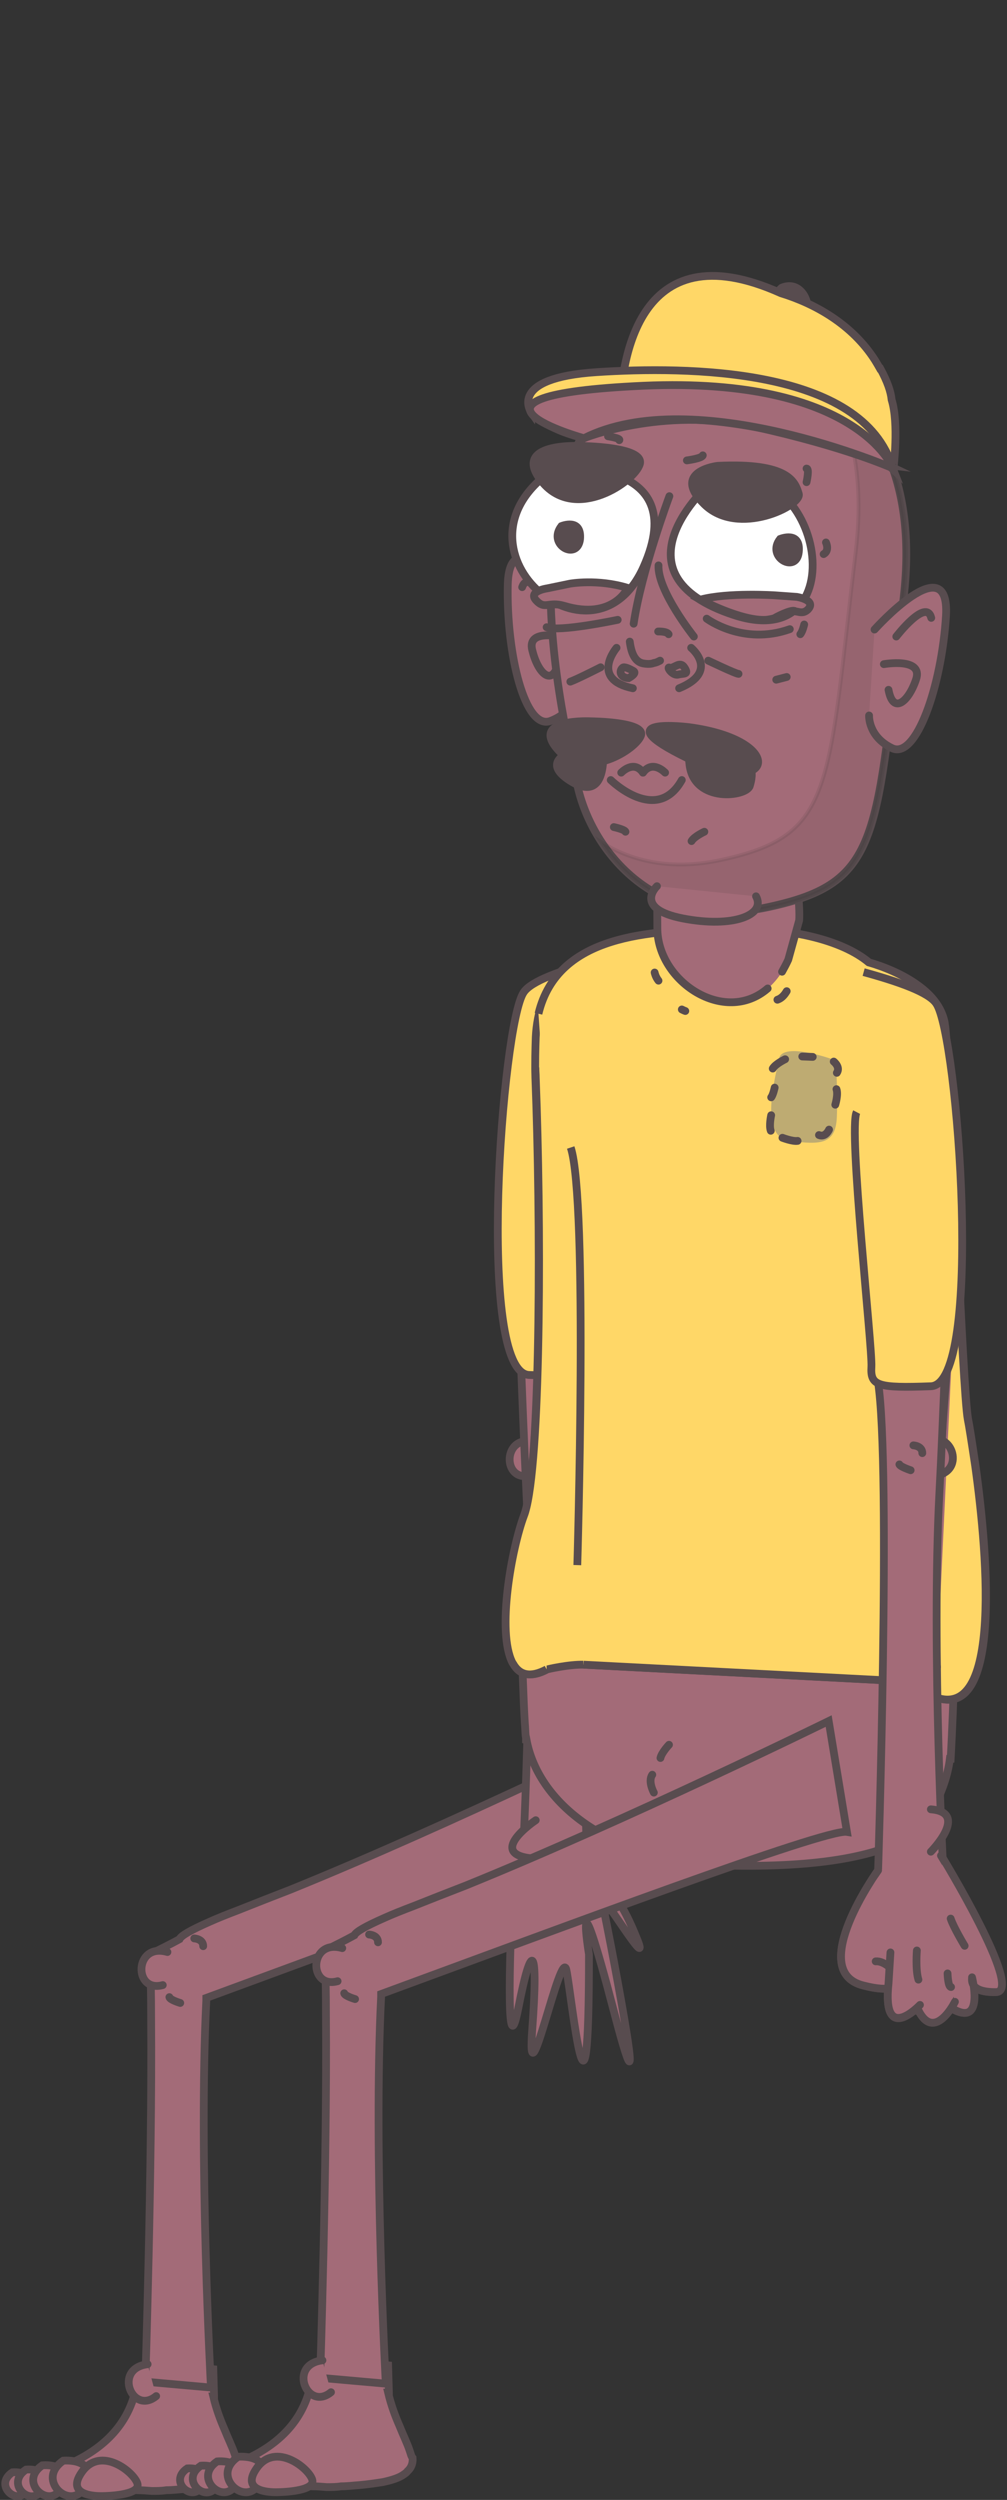 <?xml version="1.0" encoding="utf-8"?>
<!-- Generator: Adobe Illustrator 22.1.0, SVG Export Plug-In . SVG Version: 6.00 Build 0)  -->
<svg version="1.1" id="Layer_1" xmlns="http://www.w3.org/2000/svg" xmlns:xlink="http://www.w3.org/1999/xlink" x="0px" y="0px"
	 viewBox="0 0 259.2 642.9" style="enable-background:new 0 0 259.2 642.9;" xml:space="preserve">
<rect x="0" y="0" width="259.2" height="642.9" fill="#333333" stroke="none"/>
<style type="text/css">
	.st0{fill:#A36B78;stroke:#584C4F;stroke-width:2;stroke-linecap:round;stroke-miterlimit:10;}
	.st1{fill:#A36B78;stroke:#584C4F;stroke-width:2;stroke-linecap:round;stroke-linejoin:round;stroke-miterlimit:10;}
	.st2{fill:#FFD767;stroke:#584C4F;stroke-width:2;stroke-miterlimit:10;}
	.st3{fill:#A36B78;}
	.st4{fill:none;stroke:#584C4F;stroke-width:2;stroke-linecap:round;stroke-miterlimit:10;}
	.st5{fill:#BEAB72;}
	.st6{fill:#584C4F;stroke:#584C4F;stroke-width:2;stroke-linecap:round;stroke-miterlimit:10;}
	.st7{opacity:0.1;fill:#231F20;stroke:#231F20;stroke-miterlimit:10;enable-background:new    ;}
	.st8{fill:#FFFFFF;stroke:#584C4F;stroke-width:2;stroke-linecap:round;stroke-miterlimit:10;}
</style>
<g id="Layer_5">
</g>
<g id="Layer_3">
</g>
<g>
	<g>
		<path class="st0" d="M60.4,631.1c-0.6-1.8-1.6-3.8-2.6-6.3c-1-2.3-2.1-5.1-2.9-8.5c0.1,0,0.2,0,0.2,0s0,0,0-0.1
			c0-0.5-0.1-3-0.2-6.9L39.7,608l-0.8,0l-0.8,0c-0.1,1.1-0.2,1.9-0.3,2.4c0,0-0.1,0.2-0.1,0.2c-0.1,0.1-0.2,0.2-0.2,0.3
			c-0.3,0.4-0.6,0.7-0.6,0.7s-0.7,0.6-1.7,1.6c-1.9,10.8-9.4,17.1-18.2,20.8c0.1,0.9,0.5,1.8,1.3,2.5c0.2,0.2,0.6,0.5,0.9,0.8
			c1.2,0.8,3.1,1.5,5.4,2c1.8,0.3,3.8,0.7,6.2,0.8c1.4,0.1,2.9,0.2,4.6,0.3c1.2,0,2.4,0.1,3.7,0.2c1.2,0,2.5,0,3.7-0.2
			c1.6,0,3.1-0.2,4.6-0.3c2.3-0.2,4.3-0.5,6.2-0.8c2.3-0.5,4.2-1.1,5.4-2c0.3-0.2,0.7-0.5,0.9-0.8c1.1-1,1.4-2.2,1.3-3.4
			C60.8,632.6,60.7,631.9,60.4,631.1z"/>
		<path class="st0" d="M53.1,514.5c0-0.2,0-0.4,0-0.7c45.5-16.7,114.5-42.6,119.9-41.7l-4.7-28.5c0,0-52,25.5-93.4,42.3
			c-4.9,1.9-9.5,3.7-13.5,5.3l0,0c-2.9,1.1-5.4,2.1-7.4,3c-5,2.2-7.4,3.6-7.8,4.5c-2,1.1-4.6,2.4-7.6,3.9c0.2,4.9,0.3,10.5,0.3,16.5
			c0.3,38.5-1.5,93.4-1.5,93.4l16.9,1.5C54.3,613.9,51.1,554.7,53.1,514.5z"/>
		<g>
			<g id="XMLID_11505_">
				<path id="XMLID_11506_" class="st0" d="M3.2,635.8c0,0,6-0.6,3.8,4.3C4.9,644.9-1.9,639.2,3.2,635.8z"/>
			</g>
			<g id="XMLID_11503_">
				<path id="XMLID_11504_" class="st0" d="M6.7,635.1c0,0,6.7-0.7,4.3,4.8C8.5,645.3,1,638.9,6.7,635.1z"/>
			</g>
			<g id="XMLID_11501_">
				<path id="XMLID_11502_" class="st0" d="M10.9,634c0,0,7.8-0.8,5,5.5C13.1,645.8,4.4,638.4,10.9,634z"/>
			</g>
			<g id="XMLID_11499_">
				<path id="XMLID_11500_" class="st0" d="M16.3,632.8c0,0,8.9-0.8,5.7,6.3C18.8,646.4,8.8,637.9,16.3,632.8z"/>
			</g>
			<path id="XMLID_11498_" class="st0" d="M26.8,641.9c0,0-10.6,0.7-5.7-6.2s13.6,0.2,14.3,3.1C36.1,641.8,26.8,641.9,26.8,641.9z"
				/>
		</g>
		<path id="XMLID_11497_" class="st0" d="M50,498.5c0,0,2.3,0.1,2.3,2"/>
		<path id="XMLID_11496_" class="st0" d="M46.4,515.1c0,0-2.7-0.8-2.8-1.5"/>
		<g id="XMLID_11494_">
			<path id="XMLID_11495_" class="st0" d="M40.2,616.2c-6.1,5-11.2-7.1-2.2-8.2"/>
		</g>
		<g id="XMLID_11492_">
			<path id="XMLID_11493_" class="st0" d="M41.9,510.5c-7.6,2.1-7.4-11,1.2-8.5"/>
		</g>
	</g>
	<g>
		<g>
			<g id="XMLID_11759_">
				<path id="XMLID_11760_" class="st0" d="M136.7,379.4c-7.6,2.1-7.5-11,1.2-8.5"/>
			</g>
			<path id="XMLID_11758_" class="st0" d="M131.3,284.1c1.7,34.8,3.1,77.6,4.2,99.8c2.1,40.2-1.2,99.4-1.2,99.4l16.9-1.5
				c0,0-3.4-104.4,0-126.4c2.4-15.7-1.9-73.9-3.2-107.8"/>
			<g id="XMLID_11753_">
				<path id="XMLID_11754_" class="st0" d="M151.2,479.7c6.9,7.2,9,9.6,12.8,19s-9.9-13.5-9.1-10.1s13.6,68.6,3.1,28.6
					c-10.5-40.1-6.4-14.6-6.4-14.6c0,55.1-4.4,11-5.8,4.1c-1.3-6.9-10.4,36.7-8.8,15.2c1.6-21.6-0.1-23.4-3.6-5.4
					c-3.6,18-1.7-24.3-1.7-24.3s0.8-13.2,4.1-12.1"/>
			</g>
			<path id="XMLID_11752_" class="st0" d="M141.7,371.4c0,0,2.8,0.6,3,1.2"/>
			<path id="XMLID_11748_" class="st0" d="M141.3,378c0,0-2.2,0.4-2.8-1.4"/>
			<path id="XMLID_11747_" class="st1" d="M137.9,468.1c0,0-13.6,9.1,0,9.9"/>
		</g>
		<path id="XMLID_11746_" class="st2" d="M155.3,283.1c2.2,4.2-4.1,60.6-3.8,65.5c0.3,4.9-1.6,5.5-15.3,5s-7-90.3-1.4-98.4
			c1.9-2.9,9.6-5.6,18.7-8.1"/>
		<path class="st0" d="M244.9,406.8l-111.1-4.1c0,0,0.6,29.5,1.3,40.6c0.1,1,0.1,2.1,0.2,3.1c0.1,0.4,0.1,0.7,0.1,0.9l0.1,0
			c3.1,17,22.5,32,53.2,32.5c50.1,0.8,51.4-14.5,51.4-14.5c2.4-4.5,3.9-8.9,4.4-13c0.1,0,0.2,0,0.2,0S246.8,415.7,244.9,406.8z"/>
		<g>
			<path class="st2" d="M251.4,379.1c-0.1-0.8-0.2-1.5-0.3-2.2c-0.9-6-1.6-10.5-1.9-11.9c-1.4-7.3-4.4-87.8-5.9-101
				c-0.1-0.4-0.1-0.9-0.2-1.3c-0.8-3.7-3.3-6.7-6.4-9c-4.2-3.2-9.5-5.2-13-6.2c-6.7-5.6-20.4-9.4-39.2-8.6
				c-17.8,0.8-45.2,1.1-46.6,27.8c-0.1,3.1-0.2,6.5-0.1,10.4c1.4,36.2,1.4,95-2.3,110.6c-0.2,0.8-0.4,1.5-0.6,2
				c-3.1,8.5-7.1,29.9-2.9,37.9c0.1,0.1,0.1,0.2,0.2,0.3c1.6,2.8,4.4,3.7,8.7,1.4c0,0,5.4-1.3,9.4-1.2l77.2,4c3.2,0.5,6.1,1,8.4,1.5
				C258.1,450.2,254.7,404,251.4,379.1z"/>
			<path class="st2" d="M137.8,274.5c0,0.9,0.1,1.7,0.1,2.6c1.4,36.2,1.4,95-2.4,110.6c-0.2,0.8-0.4,1.5-0.6,2
				c-3.2,8.5-7.1,29.9-3,37.9c0.1,0.1,0.1,0.2,0.2,0.3c1.6,2.8,4.3,3.7,8.6,1.4"/>
			<path class="st2" d="M150.2,428.1l77.1,4c3.2,0.5,6.1,1,8.4,1.5c22.3,16.5,18.9-29.7,15.6-54.5c-0.1-0.8-0.2-1.5-0.3-2.2
				c-0.9-6-1.6-10.5-1.9-11.9c-1.4-7.3-4.4-87.8-5.9-101c-0.1-0.4-0.1-0.9-0.2-1.3c-0.8-3.7-3.3-6.7-6.4-9c-4.2-3.2-9.5-5.2-13-6.2
				c-6.7-5.6-20.4-9.4-39.2-8.6c-16.3,0.7-40.8,1-45.8,21.8"/>
		</g>
		<path id="XMLID_11745_" class="st0" d="M246.3,321.4c0,0-8.7,93.6-5.1,107.3"/>
		<g>
			<path id="XMLID_11744_" class="st3" d="M205.7,236.6c0.2-3.4-0.9-13.4-1.1-16.6c-0.2-2.9-0.6-5.4-1.2-7.6
				c11.4-19.4-20.1-41.8-31.3-16.8c-3.5,7.8-3.1,22.9-3,25.5c0.1,3.4,0.2,14.6,0.2,17.5c0.1,16.3,24.2,29.2,33.8,8"/>
			<path id="XMLID_11743_" class="st4" d="M197.6,254.2c-11.1,9.6-28.4-1.8-28.4-15.5c0-2.9-0.1-14.1-0.1-17.5
				c-0.1-2.6-0.5-17.7,3-25.5c11.2-25,42.7-2.7,31.3,16.8c0.6,2.1,1.1,4.6,1.2,7.6c0.2,3.2,1.4,13.1,1.1,16.6l-2.8,10.1
				c-0.5,1.1-1.1,2.2-1.6,3.1"/>
		</g>
		<g>
			<g id="XMLID_11741_">
				<path id="XMLID_11742_" class="st0" d="M238.2,371.4c6.1-5,11.2,7.1,2.2,8.2"/>
			</g>
			<path id="XMLID_11740_" class="st0" d="M245.2,302.5c-1.3,30.4-2.4,63-3.4,81.4c-2.1,40.2,1.1,99.4,1.1,99.4l-16.9-1.5
				c0,0,3.4-104.4,0-126.4c-2-12.6,0.4-52.4,2.1-85.2"/>
			<path id="XMLID_11739_" class="st0" d="M235.1,371.7c0,0,2.3,0.1,2.3,2"/>
			<path id="XMLID_11738_" class="st0" d="M234.4,378.1c0,0-2.7-0.9-2.9-1.5"/>
			<g id="XMLID_11725_">
				<path id="XMLID_11737_" class="st3" d="M222.2,510.6c2.9,0.8,4.9,0.9,6.4,0.8c-0.8,10.8,4.4,7.6,6.9,5.5l1.1,0.5
					c3.4,6.3,7.6,0.1,8.9-2l0.1,1.5c5.6,2.8,5.3-3.2,4.8-6.5c0.6,1,2,2,5.9,1.9c7.3-0.1-14.1-35.1-14.1-35.1L226,481
					C226,481,207.4,506.9,222.2,510.6z"/>
				<path id="XMLID_11736_" class="st0" d="M226,481c0,0-18.6,25.9-3.8,29.6c2.9,0.8,4.9,0.9,6.4,0.8c-0.8,10.8,4.4,7.6,6.9,5.5
					l1.1,0.5c3.4,6.3,7.6,0.1,8.9-2l0.1,1.5c5.6,2.8,5.3-3.2,4.8-6.5c0.6,1,2,2,5.9,1.9c7.3-0.1-14.1-35.1-14.1-35.1"/>
				<g id="XMLID_11729_">
					<g id="XMLID_11731_">
						<path id="XMLID_11735_" class="st1" d="M242.3,477.2c0,0,21.4,35,14.1,35.1c-7.3,0.1-6.1-3.5-6.2-3.8c0,0,3.1,12.3-4.4,8.4"/>
						<path id="XMLID_11734_" class="st1" d="M245.8,514.8c0,0-5.2,10.5-9.4,2.2"/>
						<path id="XMLID_11733_" class="st1" d="M226,481c0,0-18.6,25.9-3.8,29.6c14.8,3.8,7.4-6.6,3.2-6.2"/>
						<path id="XMLID_11732_" class="st1" d="M236.8,515.6c0,0-9.8,10.4-8.1-5.5l0.5-8"/>
					</g>
					<path id="XMLID_11730_" class="st1" d="M239.6,476.2c0,0,10-10.1,0-10.9"/>
				</g>
				<path id="XMLID_11728_" class="st0" d="M236,501.6c0,0-0.4,4.9,0.4,7.5"/>
				<path id="XMLID_11727_" class="st0" d="M243.9,507.5c0,0,0.1,3.5,0.9,3.5"/>
				<path id="XMLID_11726_" class="st1" d="M244.7,493.4c0.7,2.2,3.6,7,3.6,7"/>
			</g>
		</g>
		<path id="XMLID_11721_" class="st2" d="M220.5,286c-2.2,4.2,4.1,60.6,3.8,65.5c-0.3,4.9,1.6,5.5,15.3,5c13.7-0.5,7-90.3,1.4-98.4
			c-1.9-2.9-9.6-5.6-18.7-8.1"/>
		<g>
			<path class="st5" d="M215.1,272.7c0,0-13.7-5.1-14.6-0.4c-0.9,4.8-5.3,20.1,2.8,21.1c8.1,1.1,11.8,0.8,12.1-6.1
				S215.1,272.7,215.1,272.7z"/>
			<g>
				<path id="XMLID_11720_" class="st0" d="M214.6,273c0,0,1.8,1.4,0.8,2.9"/>
				<path id="XMLID_11719_" class="st0" d="M202.1,272.4c0,0-2.5,1.2-3.2,2.4"/>
				<path id="XMLID_11715_" class="st0" d="M215,284.1c0,0,0.8-2.6,0.3-4"/>
				<path id="XMLID_11714_" class="st0" d="M201.4,292.6c0,0,2.6,1,3.9,0.8"/>
				<path id="XMLID_11713_" class="st0" d="M213.4,290.5c0,0-0.9,2.1-2.6,1.4"/>
				<path id="XMLID_11712_" class="st0" d="M199.4,279.7c0,0-0.4,1.9-0.9,2.5"/>
				<line id="XMLID_11711_" class="st4" x1="209.2" y1="271.8" x2="206.5" y2="271.7"/>
				<path id="XMLID_11710_" class="st0" d="M198.5,286.8c0,0-0.6,2.7-0.1,4"/>
			</g>
			<g>
				<path id="XMLID_11709_" class="st0" d="M168.3,461c0,0-1.6-2.9-0.4-4.6"/>
				<path id="XMLID_11708_" class="st0" d="M172.2,448.7c0,0-1.9,2-2.2,3.4"/>
				<path id="XMLID_11707_" class="st0" d="M171,465.8c0,0,0.8,2.6,1.9,3.5"/>
			</g>
		</g>
		<g id="XMLID_11651_">
			<g id="XMLID_11703_">
				<path id="XMLID_11706_" class="st0" d="M148.7,155.4c0,0-17.5-23.2-18-5.1c-0.4,18.1,4.5,37.6,11,35.1c6.4-2.4,6.6-7.8,6.6-7.8"
					/>
				<path id="XMLID_11705_" class="st0" d="M143,156.6c0,0-6.9-10.6-8.6-5.6"/>
				<path id="XMLID_11704_" class="st0" d="M145.6,164c0,0-10.1-2.7-8.6,3.2c1.4,5.8,5.1,9.7,6.8,3.2"/>
			</g>
			<path id="XMLID_11702_" class="st6" d="M201.2,74c0,0-6.6,5.7,1.6,8.4S208.4,71,201.2,74z"/>
			<path id="XMLID_11701_" class="st0" d="M187.4,88c0,0,52.4,3.8,45.2,65.7s-5.4,73.3-35,79.6s-45.8-15.4-49.1-31.9
				S121.6,96.2,187.4,88z"/>
			<path class="st7" d="M212,97.2c6.6,9.8,10.7,23.8,8.3,44.4c-7.4,61.9-5.4,73.3-34.9,79.6c-12.6,2.7-22.8,0.3-30.6-4.6
				c7.7,11.8,21.9,21.4,42.8,16.9c29.6-6.3,27.6-17.6,34.9-79.6C236.2,122.2,224.4,105.7,212,97.2z"/>
			<path id="XMLID_11700_" class="st2" d="M229.5,102.8c-0.2-2.1-1.1-4.7-2.9-8c0,0-0.1,0-0.1,0l0,0c-0.4-0.7-0.8-1.4-1.3-2.2
				c-5.9-9.2-15.4-14.5-24.2-17.2c-37.6-16.9-41.4,18.8-41.5,32.2c0,1.3,16.9-0.2,32.4-4c19.6,7.9,38.1,16.7,38.1,16.7
				S231.4,108.9,229.5,102.8z"/>
			<path id="XMLID_11699_" class="st0" d="M181.9,159.1c0,0,9.3,7,21.4,2.7"/>
			<path id="XMLID_11698_" class="st0" d="M159,159.4c0,0-15.1,3.2-18.3,1.9"/>
			<path id="XMLID_11697_" class="st0" d="M169.1,227.9c0,0-6.2,5.8,6.7,8.3s21.4-0.9,18.8-5.7"/>
			<path id="XMLID_11696_" class="st2" d="M150.3,112.7c0,0,20.1-8.2,43.7-3s35.8,10.7,35.8,10.7c-7.6-26-53.2-26.2-76.2-24.7
				c-23.1,1.5-16.9,10.3-16.9,10.3S140,110.2,150.3,112.7z"/>
			<path id="XMLID_11695_" class="st0" d="M150.3,112.7c0,0-39.8-11,15.3-13.5c55.1-2.4,64.2,21.2,64.2,21.2S178.8,98.3,150.3,112.7
				z"/>
			<g>
				<path id="XMLID_11694_" class="st0" d="M178.6,163.7c0,0-9.4-11.8-9.1-18.3"/>
				<g id="XMLID_11691_">
					<path id="XMLID_11693_" class="st0" d="M162.1,165c0.4,3.1,1.4,5.2,3.4,5.6c1.1,0.2,2.1,0.2,2.8-0.1c0.7-0.1,1.2-0.4,1.6-0.6"
						/>
					<path id="XMLID_11692_" class="st0" d="M172.3,127.6c0,0-7.2,19.3-9.2,32.8"/>
				</g>
				<g id="XMLID_11685_">
					<path id="XMLID_11690_" class="st0" d="M158.7,166.6c0,0-6.9,8.1,4.2,10.4"/>
					<path id="XMLID_11689_" class="st0" d="M177.9,166.6c0,0,7.4,6.1-3.1,10.4"/>
					<path id="XMLID_11688_" class="st0" d="M172.4,171.7c1.1,0.3,2.6-1.9,3.8,0c1.2,1.9-0.2,1.4-1.7,1.8
						C173,173.8,171.4,171.3,172.4,171.7z"/>
					<path id="XMLID_11687_" class="st0" d="M161.8,174.4c-2.1-0.1-2.6-1.8-1.5-2.7c0.4-0.3,1.6,0.2,2.8,0.9
						C164,173.2,161.8,174.4,161.8,174.4z"/>
					<path id="XMLID_11686_" class="st0" d="M169.4,162.4c0,0,2.2-0.1,2.7,0.7"/>
				</g>
				<path id="XMLID_11684_" class="st0" d="M154.6,171.6c0,0-6.1,3.1-7.8,3.7"/>
				<path id="XMLID_11683_" class="st0" d="M182.3,169.9c0,0,7.1,3.4,7.8,3.4"/>
			</g>
			<path id="XMLID_11682_" class="st0" d="M212.6,139.5c0,0,1,2.1-0.6,3"/>
			<path id="XMLID_11681_" class="st0" d="M207,160.6c0,0-0.4,1.8-1,2.5"/>
			<path id="XMLID_11680_" class="st0" d="M207.6,124c0,0,0.8-3.5,0-3.5"/>
			<path id="XMLID_11679_" class="st0" d="M156.5,112.2c0,0,3.3,0.5,2.9,1"/>
			<path id="XMLID_11678_" class="st0" d="M176.8,118.4c0,0,3.9-0.5,4.1-1.3"/>
			<path id="XMLID_11677_" class="st0" d="M158,212.7c0,0,2.8,0.6,3,1.2"/>
			<path id="XMLID_11676_" class="st0" d="M181.3,213.9c0,0-2.6,1.2-3.3,2.4"/>
			<path id="XMLID_11675_" class="st0" d="M155.3,152.2"/>
			<path id="XMLID_11674_" class="st0" d="M173.6,154.4"/>
			<line id="XMLID_11673_" class="st4" x1="199.8" y1="174.8" x2="202.5" y2="174.1"/>
			<path id="XMLID_11672_" class="st0" d="M225.1,161.9c0,0,19.4-21.6,18.4-3.6c-1.1,18.1-7.7,37.1-13.9,34.1s-5.9-8.4-5.9-8.4"/>
			<path id="XMLID_11671_" class="st0" d="M230.7,163.7c0,0,7.7-10,9-4.8"/>
			<path id="XMLID_11670_" class="st0" d="M227.5,170.8c0,0,10.2-1.8,8.3,3.9c-1.9,5.7-5.9,9.2-7.1,2.7"/>
			<g>
				<path id="XMLID_11669_" class="st8" d="M142.8,120.5c0,0,35.8-3.5,22.8,25.4S112.8,140.5,142.8,120.5z"/>
				<path id="XMLID_11668_" class="st6" d="M144.5,135.3c0,0,5.3-2.2,4.8,3.4C148.6,144.3,140.8,140.1,144.5,135.3z"/>
				<path id="XMLID_11667_" class="st8" d="M182.6,124.5c0,0-26.2,23.1,6.4,33.7S211.2,112.7,182.6,124.5z"/>
				<path id="XMLID_11666_" class="st6" d="M200.8,138.6c0,0,5.4-2.2,4.8,3.4S197.1,143.3,200.8,138.6z"/>
				<path id="XMLID_11665_" class="st6" d="M184.7,119.8c0,0-12.1,1.4-3.4,9.9s25.2,0.3,24.3-2.7C204.7,124,203.1,118.9,184.7,119.8
					z"/>
				<path id="XMLID_11664_" class="st6" d="M149.6,114.7c0,0-18.6-1.1-10,9.3c8.6,10.3,23.9-0.2,25.1-4.7S149.6,114.7,149.6,114.7z"
					/>
				<g id="XMLID_11661_">
					<path id="XMLID_11663_" class="st0" d="M204.5,157.1c0.2,0.1,0.4,0.2,0.7,0.2c0.9,0.2,1.8,0.4,2.8-0.6c2.2-2.4-2.9-3.2-2.9-3.2
						l-5.6-0.4c0,0-12.1-0.8-19.2,1.1c0,0,10.5,5.6,16.9,5.2c0.8-0.1,1.4-0.2,2.1-0.4C199.7,158.7,203.4,156.8,204.5,157.1z"/>
					<path id="XMLID_11662_" class="st0" d="M146.7,150.1c0,0,7.1-1.3,14.9,1.1c0,0-3.8,8.4-16.4,4.6c-4.1-1.2-4.9,1.1-7.2-1.4
						c-2.2-2.4,2.9-3.1,2.9-3.1L146.7,150.1z"/>
				</g>
			</g>
			<g id="XMLID_11656_">
				<path id="XMLID_11660_" class="st6" d="M155.1,191.2c0,0-19.2,2.5-8.5,9.5C157.3,207.6,155.1,191.2,155.1,191.2z"/>
				<path id="XMLID_11659_" class="st6" d="M152.2,185.5c0,0-15.9-0.9-8.6,7.3c7.3,8.2,20.3-0.2,21.4-3.7S152.2,185.5,152.2,185.5z"
					/>
				<path id="XMLID_11658_" class="st6" d="M183.9,189.6c0,0-7.7-2.6-6.4,7.2c1.3,9.8,14.7,8.1,15.5,5.3S195.1,194.6,183.9,189.6z"
					/>
				<path id="XMLID_11657_" class="st6" d="M177.3,187c0,0-22.5-2.8-0.3,8S203,190.4,177.3,187z"/>
			</g>
			<g id="XMLID_11652_">
				<path id="XMLID_11655_" class="st0" d="M157.2,200.6c0,0,11.8,11.6,18.3,0"/>
				<path id="XMLID_11654_" class="st0" d="M159.9,198.7c0,0,3.2-3.4,5.6,0"/>
				<path id="XMLID_11653_" class="st0" d="M171.2,198.7c0,0-3.2-3.4-5.7,0"/>
			</g>
		</g>
		<path id="XMLID_11650_" class="st0" d="M200.1,257.1c0.9-0.3,1.7-1,2.4-2.2"/>
		<path id="XMLID_11649_" class="st0" d="M168.5,250.1c0,0,0.2,1.1,1,2.1"/>
		<path id="XMLID_11648_" class="st0" d="M175.5,259.6c0.2,0.1,0.6,0.3,0.9,0.4"/>
		<path id="XMLID_11647_" class="st2" d="M148.6,402.5c0,0,2.8-93.9-1.7-107.4"/>
	</g>
	<g>
		<path class="st0" d="M105.4,630.1c-0.6-1.8-1.6-3.8-2.6-6.3c-1-2.3-2.1-5.1-2.9-8.5c0.1,0,0.2,0,0.2,0s0,0,0-0.1
			c0-0.5-0.1-3-0.2-6.9L84.7,607l-0.8,0l-0.8,0c-0.1,1.1-0.2,1.9-0.3,2.4c0,0-0.1,0.2-0.1,0.2c-0.1,0.1-0.2,0.2-0.2,0.3
			c-0.3,0.4-0.6,0.7-0.6,0.7s-0.7,0.6-1.7,1.6c-1.9,10.8-9.3,17.1-18.2,20.8c0.1,0.9,0.5,1.8,1.3,2.5c0.2,0.2,0.6,0.5,0.9,0.8
			c1.2,0.8,3.1,1.5,5.4,2c1.8,0.3,3.8,0.7,6.2,0.8c1.4,0.1,2.9,0.2,4.6,0.3c1.2,0,2.4,0.1,3.7,0.2c1.2,0,2.5,0,3.7-0.2
			c1.6,0,3.1-0.2,4.6-0.3c2.3-0.2,4.3-0.5,6.2-0.8c2.3-0.5,4.2-1.1,5.4-2c0.3-0.2,0.7-0.5,0.9-0.8c1.1-1,1.4-2.2,1.3-3.4
			C105.8,631.6,105.7,630.9,105.4,630.1z"/>
		<path class="st0" d="M98.1,513.5c0-0.2,0-0.4,0-0.7c45.5-16.7,114.5-42.6,119.9-41.7l-4.7-28.5c0,0-52,25.5-93.4,42.3
			c-4.9,1.9-9.5,3.7-13.5,5.3l0,0c-2.9,1.1-5.4,2.1-7.4,3c-5,2.2-7.4,3.6-7.8,4.5c-2,1.1-4.6,2.4-7.6,3.9c0.2,4.9,0.3,10.5,0.3,16.5
			c0.3,38.5-1.5,93.4-1.5,93.4l16.9,1.5C99.3,612.9,96.1,553.7,98.1,513.5z"/>
		<g>
			<g id="XMLID_11783_">
				<path id="XMLID_11784_" class="st0" d="M48.2,634.8c0,0,6-0.6,3.8,4.3C49.9,643.9,43.1,638.2,48.2,634.8z"/>
			</g>
			<g id="XMLID_11778_">
				<path id="XMLID_11782_" class="st0" d="M51.7,634.1c0,0,6.7-0.7,4.3,4.8C53.5,644.3,46,637.9,51.7,634.1z"/>
			</g>
			<g id="XMLID_11776_">
				<path id="XMLID_11777_" class="st0" d="M55.9,633c0,0,7.8-0.8,5,5.5C58.1,644.8,49.4,637.4,55.9,633z"/>
			</g>
			<g id="XMLID_11771_">
				<path id="XMLID_11772_" class="st0" d="M61.3,631.8c0,0,8.9-0.8,5.7,6.3C63.8,645.4,53.8,636.9,61.3,631.8z"/>
			</g>
			<path id="XMLID_11770_" class="st0" d="M71.8,640.9c0,0-10.6,0.7-5.7-6.2s13.6,0.2,14.3,3.1C81.1,640.8,71.8,640.9,71.8,640.9z"
				/>
		</g>
		<path id="XMLID_11769_" class="st0" d="M95,497.5c0,0,2.3,0.1,2.3,2"/>
		<path id="XMLID_11768_" class="st0" d="M91.4,514.1c0,0-2.7-0.8-2.8-1.5"/>
		<g id="XMLID_11766_">
			<path id="XMLID_11767_" class="st0" d="M85.2,615.2c-6.1,5-11.2-7.1-2.2-8.2"/>
		</g>
		<g id="XMLID_11764_">
			<path id="XMLID_11765_" class="st0" d="M86.9,509.5c-7.6,2.1-7.4-11,1.2-8.5"/>
		</g>
	</g>
</g>
</svg>
